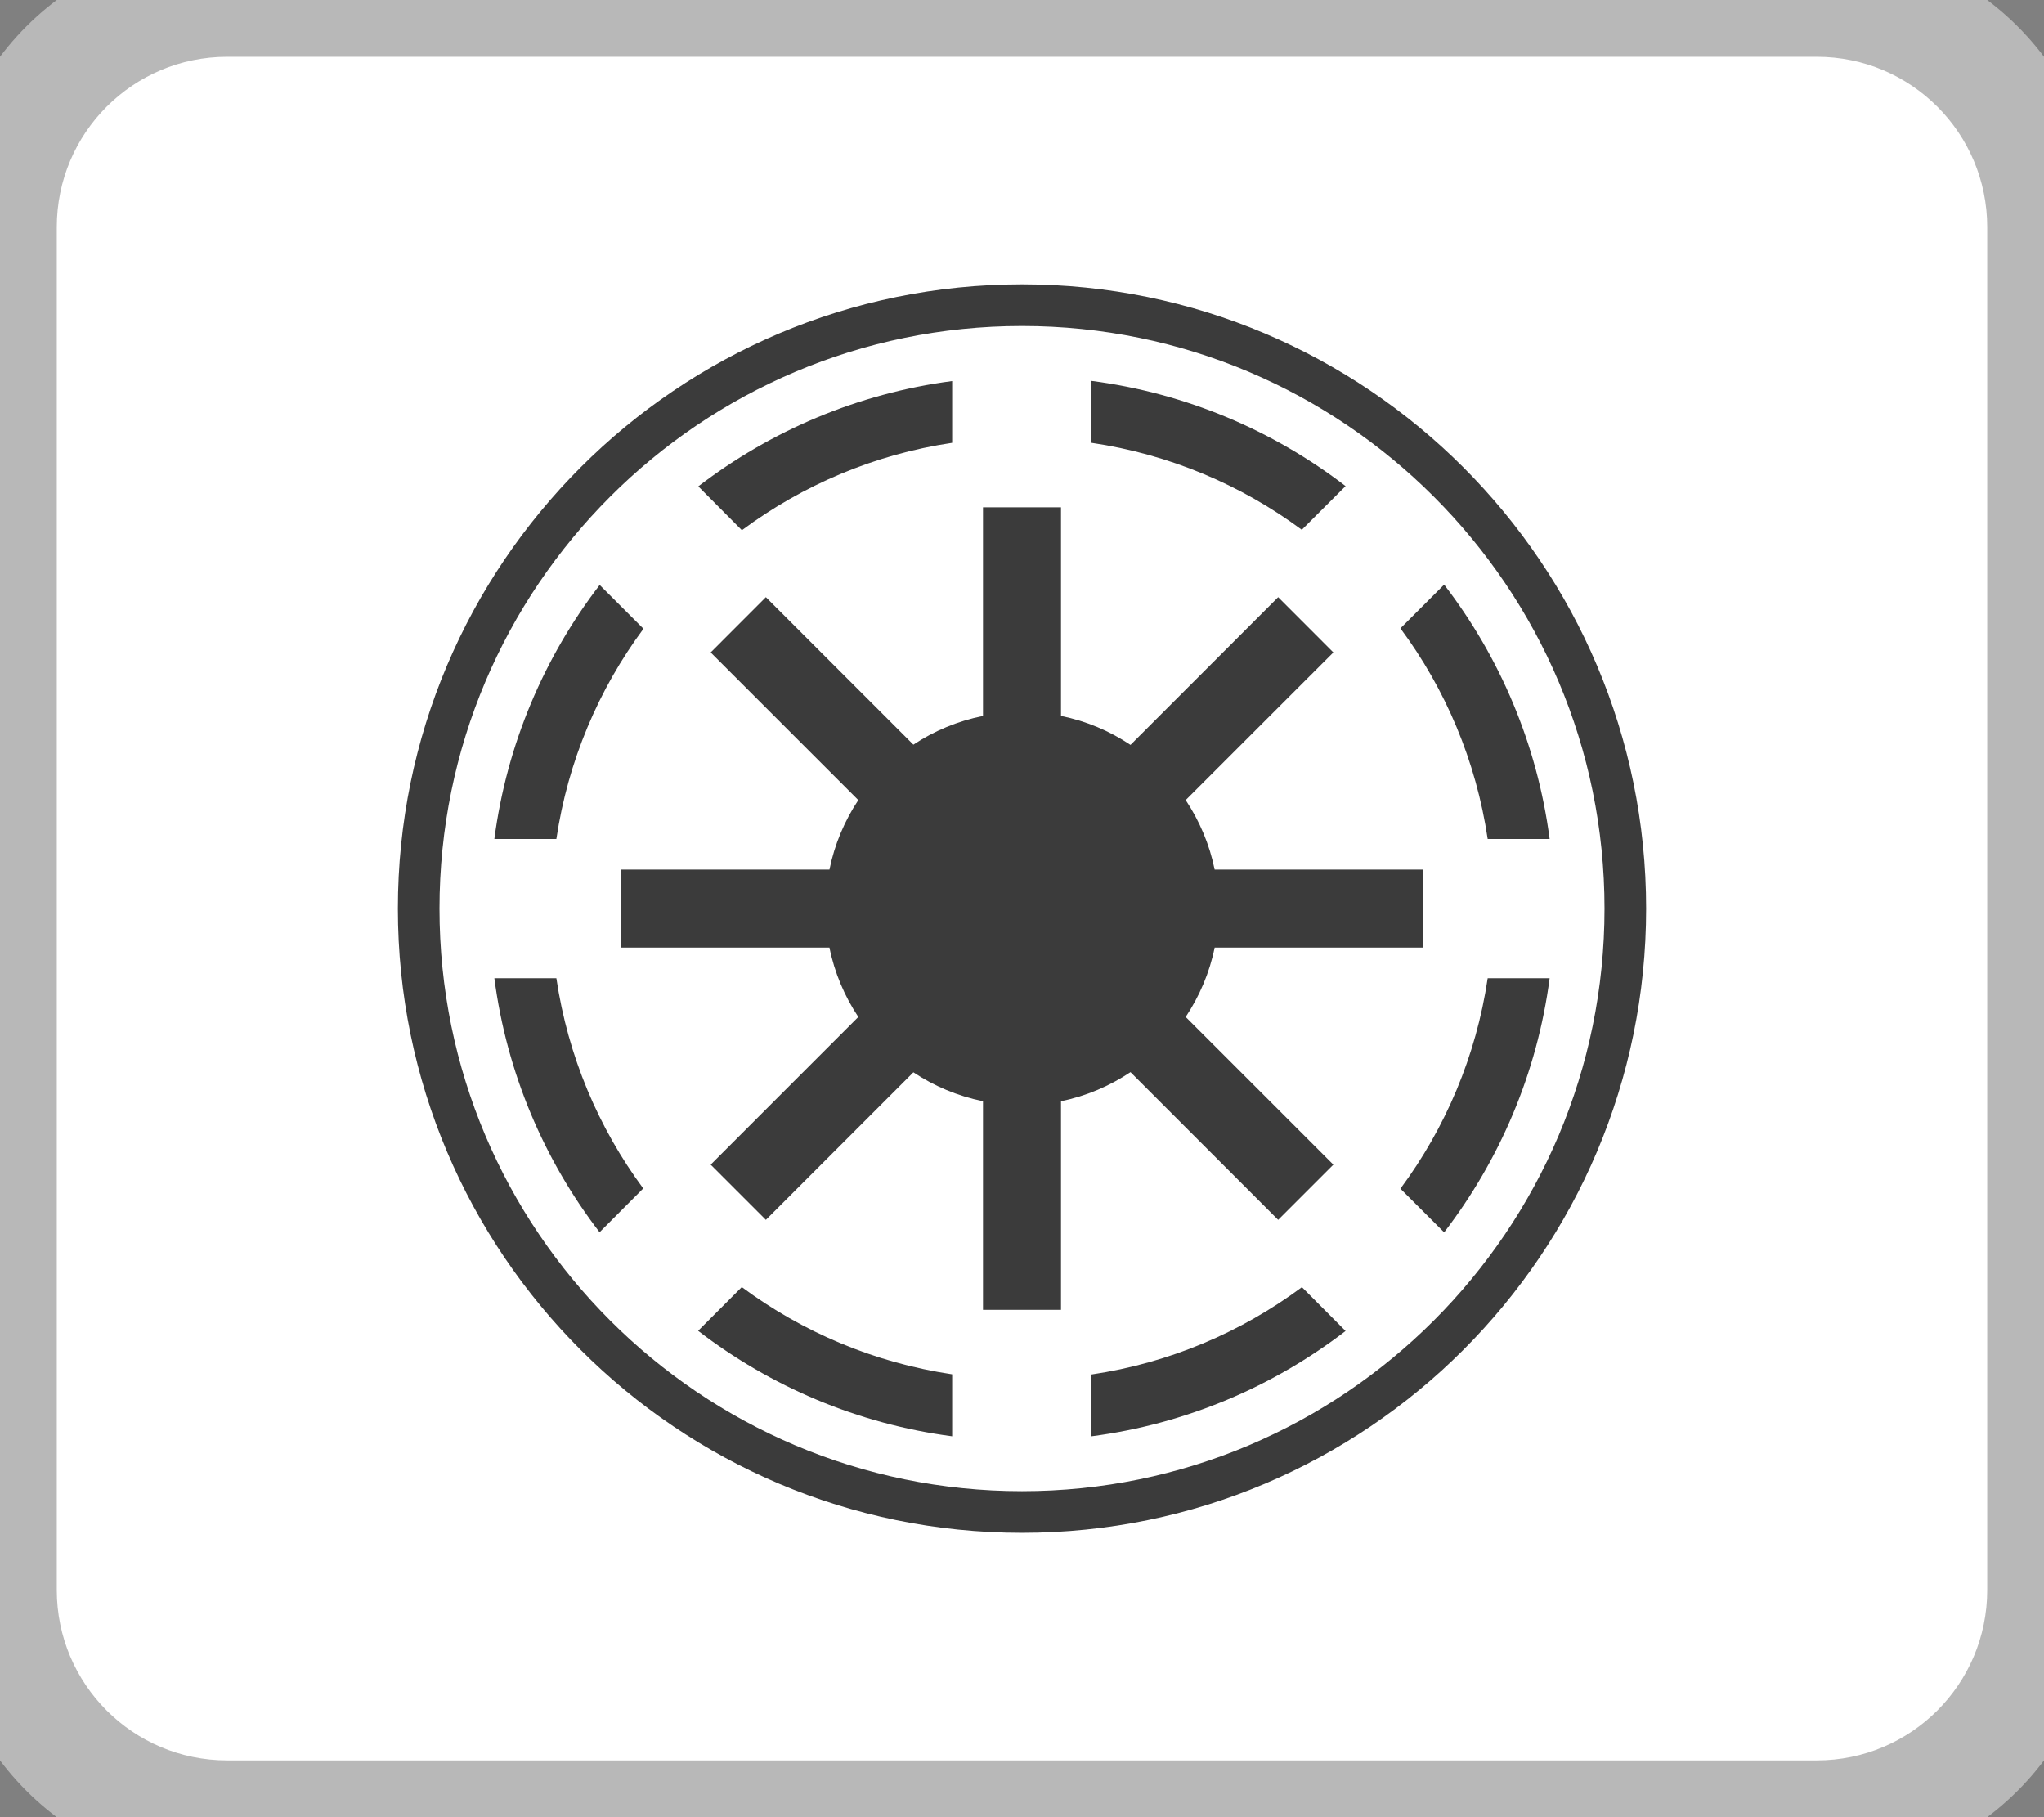 <svg width="36" height="32" viewBox="0 0 36 32" fill="none" xmlns="http://www.w3.org/2000/svg">
<rect x="0" y="0" width="36" height="32" fill="#808080" stroke="none"/>
<path d="M0 4C0 1.791 1.791 0 4 0H32C34.209 0 36 1.791 36 4V28C36 30.209 34.209 32 32 32H4C1.791 32 0 30.209 0 28V4Z" fill="white"/>
<path d="M18 5.374C23.866 5.374 28.626 10.134 28.626 16C28.626 21.866 23.866 26.626 18 26.626C12.134 26.626 7.374 21.866 7.374 16C7.374 10.134 12.134 5.374 18 5.374Z" stroke="#3B3B3B" stroke-width="0.733"/>
<path d="M19.224 6.707V7.798C20.597 8.001 21.861 8.539 22.928 9.329L23.699 8.56C22.425 7.582 20.894 6.925 19.224 6.707ZM16.77 6.71C15.102 6.929 13.572 7.588 12.299 8.565L13.065 9.335H13.069C14.135 8.544 15.398 8.002 16.77 7.798V6.71ZM17.313 8.934V12.607C16.868 12.697 16.452 12.87 16.087 13.113L13.489 10.516L12.517 11.489L15.117 14.089C14.875 14.454 14.698 14.869 14.609 15.313H10.934V16.687H14.609C14.698 17.131 14.875 17.543 15.117 17.908L12.517 20.509L13.489 21.481L16.087 18.883C16.452 19.126 16.868 19.302 17.313 19.392V23.066H18.687V19.392C19.133 19.302 19.546 19.123 19.911 18.88L22.512 21.481L23.484 20.509L20.883 17.908C21.125 17.543 21.303 17.131 21.393 16.687H25.066V15.313H21.393C21.303 14.869 21.125 14.454 20.883 14.089L23.484 11.489L22.512 10.516L19.911 13.117C19.546 12.873 19.133 12.697 18.687 12.607V8.934H17.313ZM25.435 10.295L24.665 11.065C25.458 12.133 25.998 13.399 26.202 14.774H27.293C27.074 13.103 26.415 11.57 25.435 10.295ZM10.562 10.301C9.584 11.574 8.926 13.105 8.707 14.774H9.799C10.003 13.402 10.542 12.139 11.333 11.072L10.562 10.301ZM8.707 17.226C8.925 18.895 9.583 20.426 10.56 21.699L11.329 20.928C10.54 19.861 10.003 18.598 9.799 17.226H8.707ZM26.202 17.226C25.998 18.6 25.457 19.864 24.665 20.932L25.435 21.701C26.413 20.427 27.074 18.896 27.293 17.226H26.202ZM13.065 22.665L12.296 23.435C13.569 24.414 15.101 25.074 16.77 25.293V24.201C15.397 23.996 14.132 23.457 13.065 22.665ZM22.928 22.668C21.861 23.459 20.598 24.001 19.224 24.204V25.293C20.894 25.075 22.425 24.416 23.699 23.438L22.932 22.668H22.928Z" fill="#3B3B3B"/>
<path d="M4 1H32V-1H4V1ZM35 4V28H37V4H35ZM32 31H4V33H32V31ZM1 28V4H-1V28H1ZM4 31C2.343 31 1 29.657 1 28H-1C-1 30.761 1.239 33 4 33V31ZM35 28C35 29.657 33.657 31 32 31V33C34.761 33 37 30.761 37 28H35ZM32 1C33.657 1 35 2.343 35 4H37C37 1.239 34.761 -1 32 -1V1ZM4 -1C1.239 -1 -1 1.239 -1 4H1C1 2.343 2.343 1 4 1V-1Z" fill="#B8B8B8"/>
</svg>

